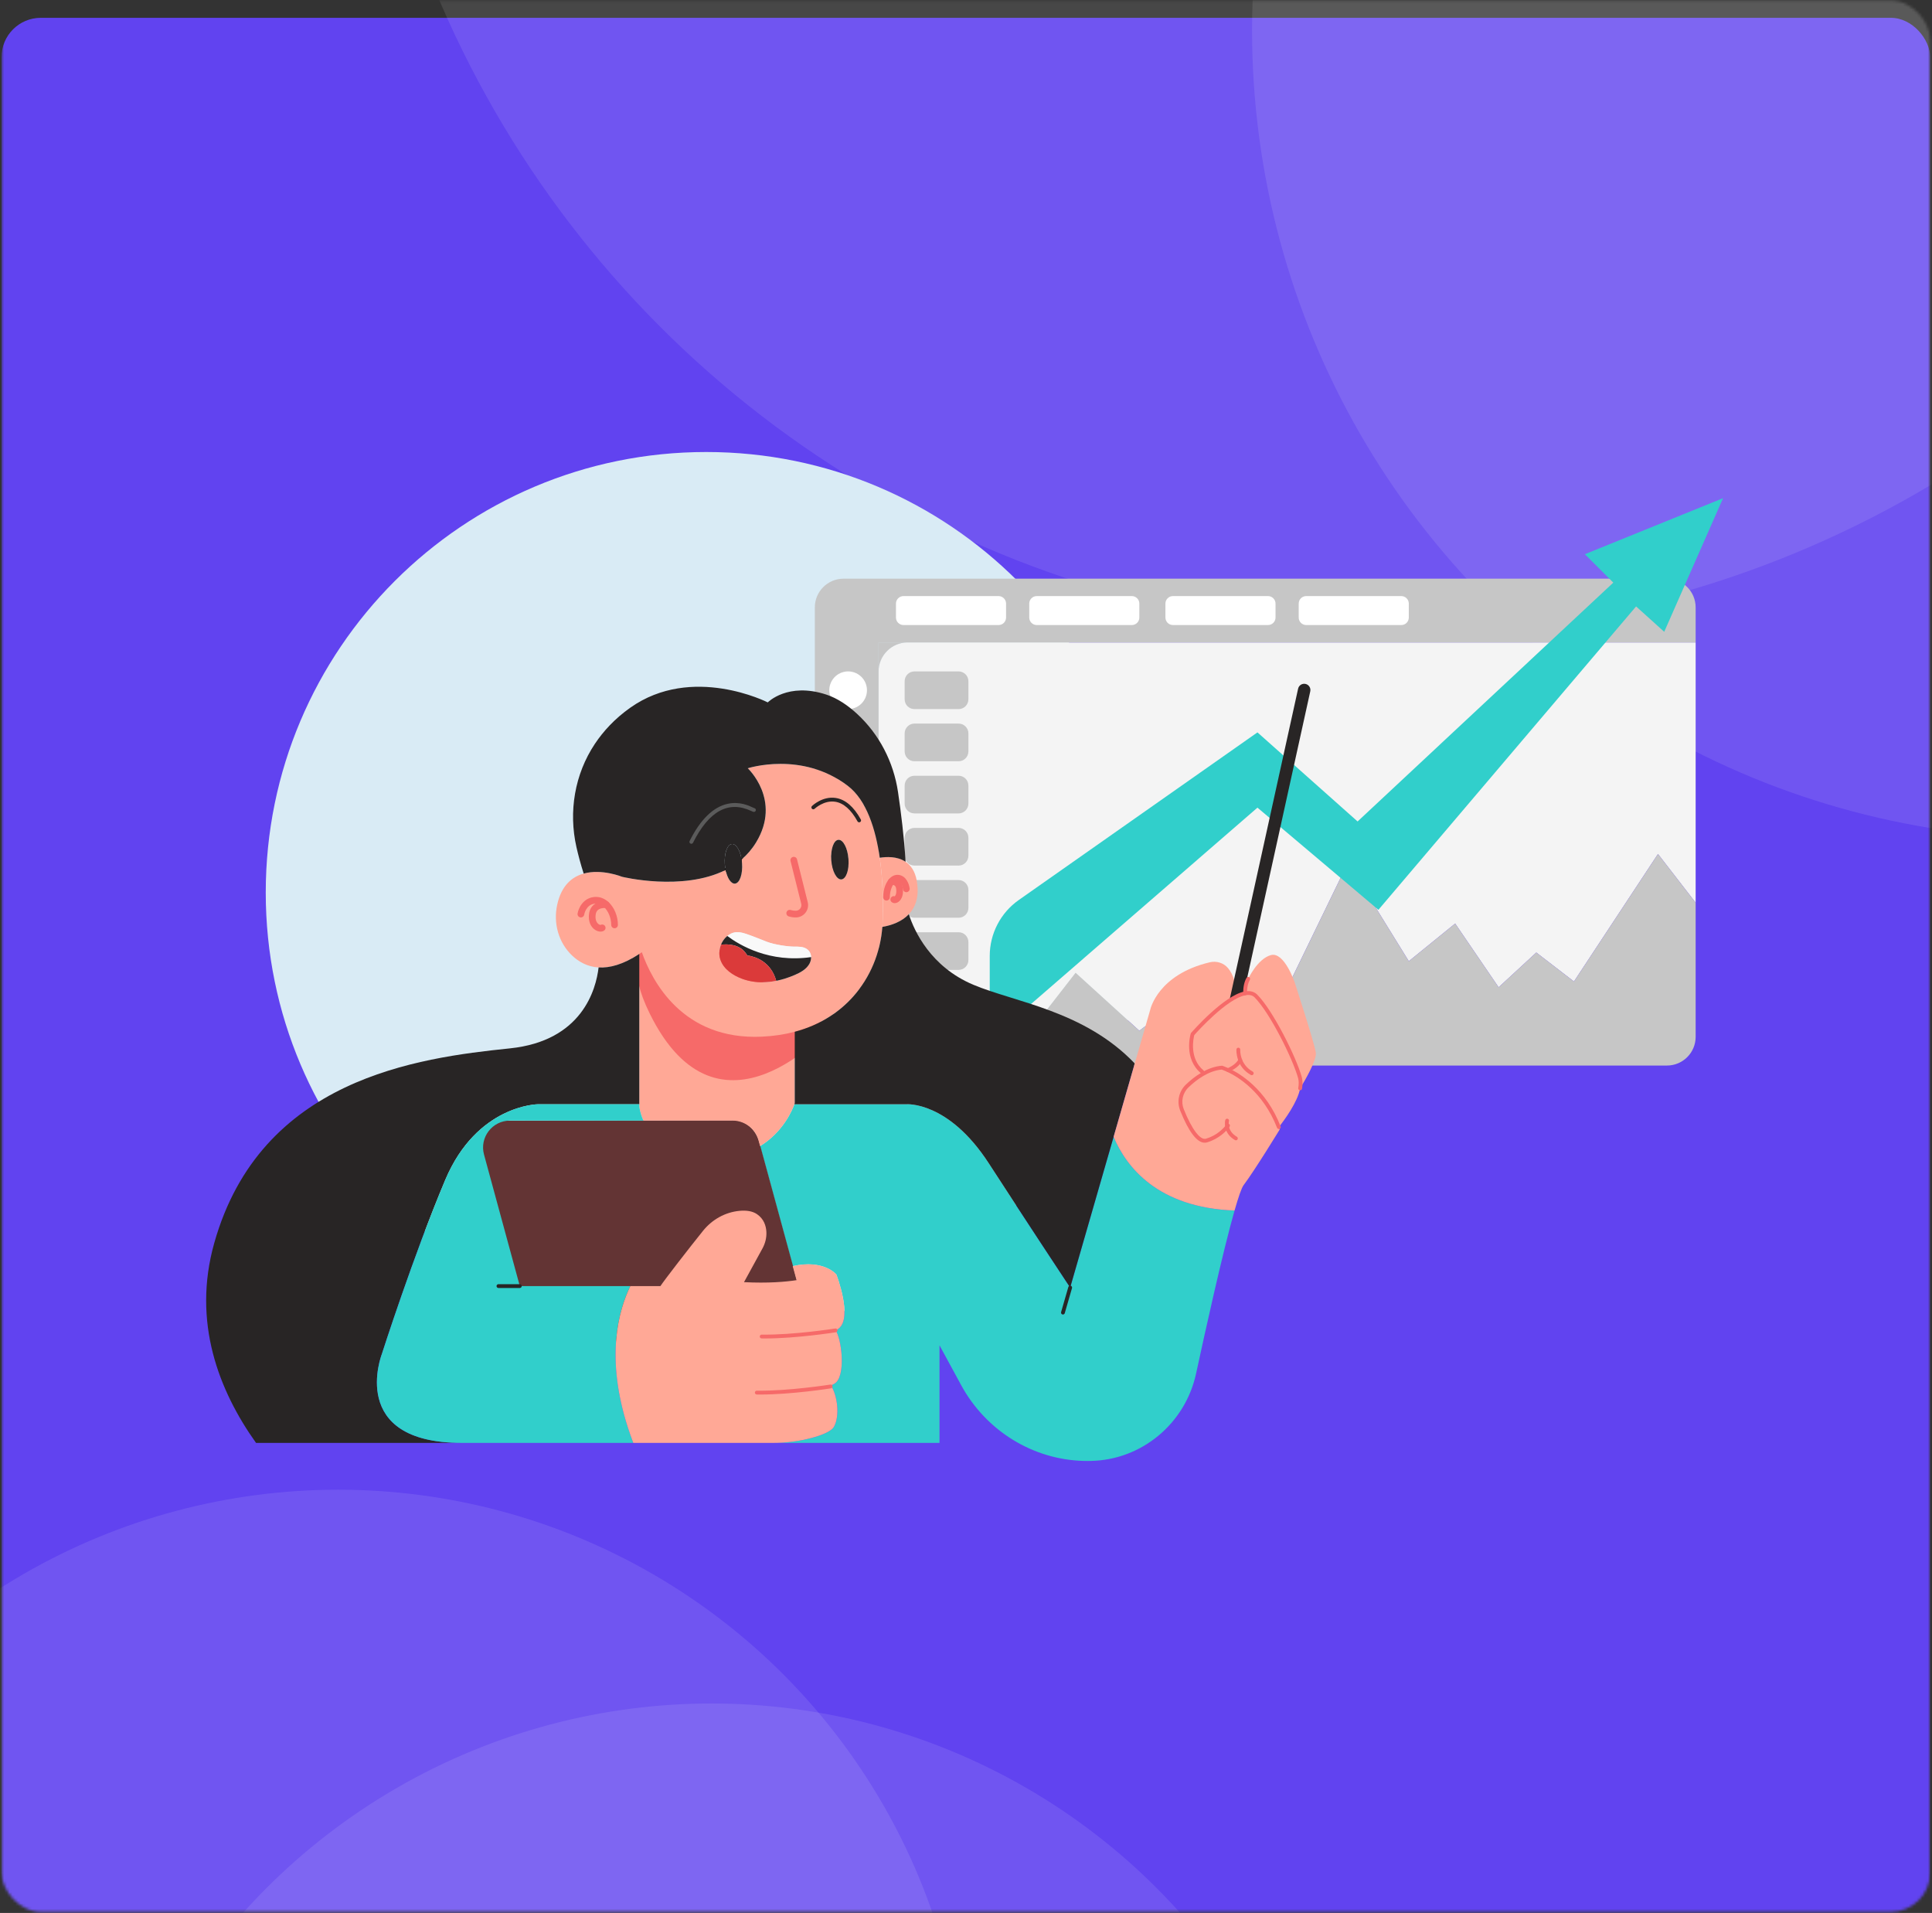 <svg width="699" height="692" viewBox="0 0 699 692" fill="none" xmlns="http://www.w3.org/2000/svg">
<rect x="0" y="0" width="699" height="692" fill="#333333" stroke="none"/>
<mask id="mask0_7001_6082" style="mask-type:alpha" maskUnits="userSpaceOnUse" x="0" y="0" width="699" height="692">
<rect x="0.556" y="0.186" width="697.778" height="691.406" rx="14.222" fill="#003DF6"/>
</mask>
<g mask="url(#mask0_7001_6082)">
<rect x="0.556" y="6.445" width="697.778" height="839.111" rx="14.222" fill="#6143F0"/>
<circle opacity="0.1" cx="745.444" cy="10.889" r="292.444" fill="white"/>
<circle opacity="0.1" cx="505.445" cy="-148.222" r="376.889" fill="white"/>
<circle opacity="0.1" cx="122.334" cy="766.445" r="227.556" fill="white"/>
<circle opacity="0.1" cx="257.444" cy="843.778" r="227.556" fill="white"/>
</g>
<path d="M255.506 482.229C343.517 482.229 414.865 410.881 414.865 322.869C414.865 234.858 343.517 163.51 255.506 163.51C167.494 163.51 96.147 234.858 96.147 322.869C96.147 410.881 167.494 482.229 255.506 482.229Z" fill="#D9EBF5"/>
<path d="M412.216 372.869L430.037 359.242L453.1 383.352L487.693 312.068L509.707 347.71L526.479 334.083L542.204 357.146L555.831 344.565L569.459 355.048L599.86 308.924L613.488 326.54V232.398H328.407C322.586 232.398 317.869 237.117 317.869 242.936V385.448H305.19H294.808H363.064L389.154 351.902L412.216 372.869Z" fill="#F4F4F4"/>
<path d="M294.807 230.3H294.806V385.448H294.807V375.065V230.3Z" fill="#31CFCB"/>
<path d="M305.19 385.447H317.869V242.936V232.397H328.407H613.487V219.717C613.487 213.984 608.839 209.334 603.104 209.334H305.188C299.455 209.334 294.806 213.982 294.806 219.717V230.3V375.065C294.807 380.8 299.455 385.447 305.19 385.447Z" fill="#C6C6C6"/>
<path d="M317.869 242.936C317.869 237.115 322.588 232.398 328.407 232.398H317.869V242.936ZM613.489 375.065V326.538L599.862 308.922L569.46 355.047L555.833 344.564L542.206 357.144L526.481 334.081L509.708 347.709L487.694 312.067L453.101 383.35L430.038 359.24L412.217 372.867L389.154 351.902L363.064 385.448H603.106C608.84 385.448 613.489 380.8 613.489 375.065Z" fill="#C6C6C6"/>
<path d="M361.268 226.107H326.888C325.381 226.107 324.16 224.886 324.16 223.379V218.351C324.16 216.845 325.381 215.624 326.888 215.624H361.268C362.774 215.624 363.995 216.845 363.995 218.351V223.379C363.995 224.886 362.774 226.107 361.268 226.107ZM409.488 226.107H375.108C373.602 226.107 372.381 224.886 372.381 223.379V218.351C372.381 216.845 373.602 215.624 375.108 215.624H409.488C410.995 215.624 412.216 216.845 412.216 218.351V223.379C412.216 224.886 410.995 226.107 409.488 226.107ZM458.759 226.107H424.379C422.873 226.107 421.651 224.886 421.651 223.379V218.351C421.651 216.845 422.873 215.624 424.379 215.624H458.759C460.265 215.624 461.487 216.845 461.487 218.351V223.379C461.487 224.886 460.265 226.107 458.759 226.107ZM506.98 226.107H472.599C471.093 226.107 469.872 224.886 469.872 223.379V218.351C469.872 216.845 471.093 215.624 472.599 215.624H506.98C508.486 215.624 509.707 216.845 509.707 218.351V223.379C509.707 224.886 508.486 226.107 506.98 226.107Z" fill="white"/>
<path d="M313.007 252.621C314.626 249.223 313.183 245.157 309.785 243.538C306.388 241.92 302.321 243.362 300.703 246.76C299.084 250.158 300.527 254.225 303.925 255.843C307.323 257.461 311.389 256.019 313.007 252.621Z" fill="white"/>
<path d="M313.007 271.49C314.626 268.092 313.183 264.026 309.785 262.407C306.388 260.789 302.321 262.232 300.703 265.629C299.084 269.027 300.527 273.094 303.925 274.712C307.323 276.33 311.389 274.888 313.007 271.49Z" fill="white"/>
<path d="M313.008 290.359C314.627 286.961 313.184 282.895 309.786 281.277C306.388 279.658 302.322 281.101 300.704 284.499C299.085 287.896 300.528 291.963 303.926 293.581C307.324 295.2 311.39 293.757 313.008 290.359Z" fill="white"/>
<path d="M313.008 309.228C314.627 305.83 313.184 301.764 309.786 300.145C306.388 298.527 302.322 299.969 300.704 303.367C299.085 306.765 300.528 310.831 303.926 312.45C307.324 314.068 311.39 312.626 313.008 309.228Z" fill="white"/>
<path d="M313.006 328.096C314.625 324.698 313.182 320.632 309.784 319.013C306.387 317.395 302.32 318.838 300.702 322.235C299.083 325.633 300.526 329.7 303.924 331.318C307.322 332.936 311.388 331.494 313.006 328.096Z" fill="white"/>
<path d="M313.006 346.965C314.625 343.567 313.182 339.501 309.784 337.882C306.387 336.264 302.32 337.706 300.702 341.104C299.083 344.502 300.526 348.569 303.924 350.187C307.322 351.805 311.388 350.363 313.006 346.965Z" fill="white"/>
<path d="M313.007 365.834C314.626 362.436 313.183 358.37 309.785 356.751C306.388 355.133 302.321 356.575 300.703 359.973C299.084 363.371 300.527 367.437 303.925 369.056C307.323 370.674 311.389 369.232 313.007 365.834Z" fill="white"/>
<path d="M346.821 256.508H330.85C328.892 256.508 327.305 254.92 327.305 252.963V246.425C327.305 244.468 328.892 242.88 330.85 242.88H346.821C348.778 242.88 350.366 244.468 350.366 246.425V252.963C350.366 254.92 348.78 256.508 346.821 256.508ZM346.821 275.377H330.85C328.892 275.377 327.305 273.79 327.305 271.832V265.295C327.305 263.338 328.892 261.75 330.85 261.75H346.821C348.778 261.75 350.366 263.338 350.366 265.295V271.832C350.366 273.79 348.78 275.377 346.821 275.377ZM346.821 294.246H330.85C328.892 294.246 327.305 292.658 327.305 290.7V284.163C327.305 282.206 328.892 280.618 330.85 280.618H346.821C348.778 280.618 350.366 282.206 350.366 284.163V290.7C350.366 292.659 348.78 294.246 346.821 294.246ZM346.821 313.115H330.85C328.892 313.115 327.305 311.527 327.305 309.57V303.033C327.305 301.075 328.892 299.488 330.85 299.488H346.821C348.778 299.488 350.366 301.075 350.366 303.033V309.57C350.366 311.527 348.78 313.115 346.821 313.115ZM346.821 331.985H330.85C328.892 331.985 327.305 330.397 327.305 328.44V321.902C327.305 319.945 328.892 318.357 330.85 318.357H346.821C348.778 318.357 350.366 319.945 350.366 321.902V328.44C350.366 330.397 348.78 331.985 346.821 331.985ZM346.821 350.854H330.85C328.892 350.854 327.305 349.267 327.305 347.309V340.772C327.305 338.815 328.892 337.227 330.85 337.227H346.821C348.778 337.227 350.366 338.815 350.366 340.772V347.309C350.366 349.267 348.78 350.854 346.821 350.854ZM346.821 369.722H330.85C328.892 369.722 327.305 368.135 327.305 366.177V359.64C327.305 357.683 328.892 356.095 330.85 356.095H346.821C348.778 356.095 350.366 357.683 350.366 359.64V366.177C350.366 368.136 348.78 369.722 346.821 369.722Z" fill="#C6C6C6"/>
<path d="M573.41 200.481L583.694 210.755L536.839 254.514L491.18 297.156L454.947 264.932L368.605 325.562C362.014 330.191 358.09 337.74 358.09 345.796V366.609C358.09 366.637 358.09 366.664 358.09 366.694C358.091 370.391 362.446 372.368 365.24 369.946L454.947 292.158L498.713 329.118L562.084 254.515L591.94 219.369L602.118 228.545L623.413 180.203L573.41 200.481Z" fill="#31CFCB"/>
<path d="M232.22 345.154C231.935 345.154 231.669 344.975 231.567 344.692C231.222 343.712 230.906 342.728 230.629 341.767C230.163 340.141 229.972 339.164 229.964 339.123C229.891 338.747 230.136 338.385 230.512 338.313C230.885 338.237 231.25 338.485 231.322 338.861C231.324 338.87 231.51 339.824 231.958 341.384C232.228 342.318 232.536 343.276 232.871 344.231C232.998 344.591 232.808 344.986 232.449 345.114C232.374 345.141 232.297 345.154 232.22 345.154ZM262.527 315.393C262.273 315.393 262.028 315.253 261.908 315.011C261.737 314.669 261.876 314.255 262.218 314.084C264.303 313.043 266.203 311.794 267.863 310.371C268.154 310.122 268.59 310.157 268.838 310.447C269.086 310.736 269.052 311.173 268.763 311.421C267.016 312.918 265.022 314.23 262.835 315.321C262.737 315.37 262.632 315.393 262.527 315.393Z" fill="black"/>
<path d="M446.659 437.903C442.346 453.041 435.87 482.379 432.746 496.857C428.836 514.964 413.034 528.184 394.512 528.481C394.201 528.487 393.89 528.492 393.576 528.492C393.198 528.492 392.826 528.489 392.451 528.481C373.736 528.139 356.714 517.533 347.767 501.092L339.913 486.653V521.959H279.631C284.33 521.959 289.02 521.389 293.562 520.179C297.23 519.201 300.828 517.818 301.782 516.016C303.901 512.017 302.957 504.954 300.724 501.308C300.724 501.308 300.694 501.255 300.663 501.204C301.223 500.904 301.782 500.602 301.782 500.602C306.329 498.151 304.41 483.922 302.311 481.254C302.739 481.057 303.116 480.835 303.43 480.593C308.605 476.594 302.605 461.058 302.605 461.058C302.605 461.058 298.139 455.476 286.811 458.017L274.994 414.601C283.481 409.385 286.723 401.368 287.4 399.453H327.905C327.905 399.453 343.088 398.215 357.738 420.813C371.013 441.281 384.722 462.044 387.185 465.763L402.9 411.244C407.426 422.001 418.721 436.862 446.659 437.903Z" fill="#31CFCB"/>
<path d="M281.135 485.078L197.282 485.265C192.983 485.275 189.183 482.128 187.927 477.516L172.137 419.583C170.221 412.554 174.901 405.446 181.454 405.43L265.307 405.242C269.607 405.233 273.406 408.379 274.663 412.992L290.452 470.925C292.368 477.955 287.688 485.064 281.135 485.078Z" fill="#633434"/>
<path d="M328.813 330.721C326.294 333.372 322.643 334.714 319.231 335.294C319.276 334.748 319.307 334.202 319.328 333.656C319.546 327.851 319.55 319.057 318.298 310.294C320.573 309.917 324.558 309.678 327.643 311.746C329.52 313.004 331.062 315.117 331.678 318.573C332.685 324.236 331.294 328.112 328.813 330.721ZM287.544 373.234V399.029C287.544 399.029 287.5 399.178 287.403 399.451C286.725 401.366 283.482 409.382 274.996 414.598L274.441 412.548C273.286 408.307 269.439 405.364 265.042 405.364H232.771C231.527 402.495 231.296 400.324 231.296 400.324V345.083C231.604 344.882 231.912 344.678 232.223 344.46C235.887 354.862 246.964 376.34 275.662 375.002C280.043 374.8 283.99 374.175 287.544 373.234Z" fill="#FFA896"/>
<path d="M300.037 371.914C300.037 371.914 260.163 417.63 235.058 366.618C219.375 334.749 247.643 335.792 247.643 335.792L300.037 371.914Z" fill="#F66A69"/>
<path d="M318.297 310.294C316.803 299.86 313.534 289.484 306.727 284.271C290.134 271.56 270.54 277.914 270.54 277.914C270.54 277.914 282.896 289.391 273.54 304.747C272.063 307.171 270.294 309.199 268.313 310.896C268.383 311.332 268.435 311.781 268.469 312.243C268.769 316.198 267.619 319.506 265.9 319.639C264.483 319.746 263.123 317.658 262.526 314.703C246.863 322.537 225.053 317.164 225.053 317.164C225.053 317.164 217.752 314.181 211.178 316.006C206.998 317.164 203.11 320.272 201.585 327.328C200.147 333.979 202.063 340.983 206.998 345.663C209.367 347.91 212.516 349.726 216.577 349.967C220.556 350.206 225.42 348.937 231.293 345.086C231.601 344.885 231.909 344.681 232.22 344.463C235.884 354.865 246.961 376.343 275.659 375.005C280.042 374.801 283.991 374.175 287.543 373.235C297.181 370.683 303.929 365.789 308.627 360.546C314.888 353.556 318.534 344.63 319.23 335.296C319.275 334.749 319.306 334.204 319.327 333.657C319.544 327.851 319.549 319.058 318.297 310.294ZM292.882 348.58C291.804 350.577 289.681 351.76 287.597 352.659C285.426 353.596 283.162 354.346 280.846 354.809C279.293 355.12 277.713 355.303 276.127 355.328C273.52 355.367 270.893 354.962 268.446 354.045C265.241 352.849 261.908 350.679 260.695 347.322C260.042 345.524 260.142 343.502 260.857 341.728C261.312 340.581 262.032 339.54 262.965 338.728C263.02 338.681 263.076 338.631 263.134 338.587C263.562 338.234 264.034 337.931 264.534 337.698C264.884 337.536 265.25 337.407 265.631 337.325C266.917 337.045 268.261 337.287 269.519 337.689C272.202 338.542 274.791 339.666 277.421 340.672C280.421 341.819 285.278 342.435 287.218 342.435C288.785 342.435 290.523 342.366 291.881 343.274C292.932 343.977 293.426 345.076 293.454 346.227C293.48 347.024 293.277 347.85 292.882 348.58ZM304.405 318.106C302.691 318.237 301.055 315.137 300.755 311.182C300.458 307.231 301.608 303.92 303.327 303.792C305.045 303.661 306.676 306.761 306.977 310.716C307.274 314.667 306.122 317.978 304.405 318.106Z" fill="#FFA896"/>
<path d="M287.853 331.876C287.013 331.876 286.177 331.749 285.364 331.498C284.725 331.301 284.368 330.625 284.563 329.986C284.76 329.347 285.435 328.99 286.076 329.185C286.688 329.375 287.321 329.467 287.95 329.453C288.573 329.442 289.149 329.153 289.528 328.659C289.907 328.164 290.038 327.536 289.887 326.932L286.017 311.452C285.855 310.804 286.25 310.148 286.898 309.985C287.545 309.823 288.202 310.217 288.366 310.865L292.236 326.344C292.567 327.668 292.28 329.048 291.45 330.131C290.619 331.215 289.359 331.849 287.993 331.873C287.945 331.876 287.899 331.876 287.853 331.876Z" fill="#F66A69"/>
<path d="M327.642 311.746C324.559 309.679 320.572 309.918 318.298 310.294C316.804 299.86 313.534 289.484 306.728 284.271C290.134 271.56 270.541 277.914 270.541 277.914C270.541 277.914 282.896 289.391 273.541 304.747C272.064 307.171 270.294 309.199 268.314 310.896C267.789 307.613 266.336 305.206 264.823 305.32C263.104 305.451 261.954 308.76 262.251 312.715C262.303 313.409 262.396 314.076 262.528 314.703C246.865 322.537 225.055 317.164 225.055 317.164C225.055 317.164 217.754 314.181 211.18 316.006C210.063 312.559 209.213 309.302 208.569 306.482C205.648 293.619 207.909 280.047 215.232 269.076C218.267 264.523 222.394 260.002 227.998 256.029C250.416 240.141 277.777 254.085 277.777 254.085C277.777 254.085 285.015 246.67 298.961 251.261C303.03 252.599 306.771 255.185 310.031 258.174C318.127 265.6 323.298 275.673 324.906 286.541C325.945 293.572 327.126 302.9 327.642 311.746ZM231.295 345.084V399.451H194.634C194.634 399.451 172.569 399.626 161.096 426.812C149.623 453.997 138.148 489.832 138.148 489.832C138.148 489.832 125.614 521.956 167.096 521.956H92.635C79.208 503.116 69.457 478.274 77.511 449.671C94.274 390.154 151.121 382.68 184.484 379.237C210.635 376.537 215.638 357.897 216.577 349.964C220.557 350.204 225.422 348.935 231.295 345.084ZM410.553 384.697L402.902 411.242L387.186 465.761C384.725 462.042 371.015 441.28 357.74 420.812C343.09 398.214 327.907 399.452 327.907 399.452H287.402C287.499 399.18 287.544 399.03 287.544 399.03V373.235C297.181 370.683 303.929 365.789 308.628 360.546C314.888 353.555 318.535 344.63 319.231 335.296C322.643 334.715 326.293 333.374 328.813 330.722C330.807 336.83 336.688 349.687 352.091 356.203C367.129 362.563 392.268 365.557 410.553 384.697Z" fill="#282525"/>
<path d="M222.349 335.789C221.681 335.789 221.139 335.247 221.139 334.578C221.139 332.069 220.089 329.51 218.464 328.059C217.766 327.437 216.627 326.729 215.159 326.895C211.997 327.254 211.388 330.71 211.363 330.858C211.254 331.514 210.634 331.962 209.975 331.855C209.318 331.749 208.87 331.135 208.973 330.476C209.267 328.604 210.881 324.945 214.886 324.49C216.753 324.279 218.547 324.887 220.076 326.253C222.224 328.172 223.56 331.361 223.56 334.577C223.558 335.247 223.018 335.789 222.349 335.789Z" fill="#F66A69"/>
<path d="M217.284 337C216.679 337 216.018 336.806 215.399 336.423C213.625 335.326 212.773 333.141 213.118 330.575C213.531 327.515 215.835 325.865 219.437 326.051C220.104 326.085 220.618 326.655 220.583 327.321C220.549 327.988 219.984 328.516 219.312 328.467C215.869 328.289 215.612 330.184 215.516 330.899C215.33 332.276 215.615 333.409 216.315 334.087C216.722 334.479 217.129 334.581 217.281 334.581C217.283 334.581 217.284 334.581 217.284 334.581C217.826 334.275 218.522 334.43 218.878 334.954C219.254 335.507 219.111 336.258 218.559 336.634C218.2 336.88 217.76 337 217.284 337ZM320.734 325.769C320.065 325.769 319.523 325.227 319.523 324.559C319.523 321.647 320.578 318.856 322.212 317.448C323.118 316.668 324.159 316.34 325.227 316.497C327.878 316.891 328.916 319.758 329.111 321.391C329.191 322.055 328.717 322.657 328.053 322.737C327.388 322.814 326.789 322.344 326.709 321.683C326.703 321.64 326.336 319.11 324.872 318.891C324.739 318.871 324.337 318.811 323.792 319.281C322.703 320.219 321.943 322.39 321.943 324.559C321.943 325.227 321.4 325.769 320.734 325.769Z" fill="#F66A69"/>
<path d="M323.712 326.707C323.282 326.707 322.878 326.564 322.561 326.28C322.062 325.837 322.018 325.071 322.461 324.573C322.788 324.206 323.286 324.084 323.725 324.221C323.973 323.992 324.42 323.27 324.26 321.716C324.115 320.299 323.476 320.048 322.564 320.11C321.897 320.153 321.32 319.651 321.275 318.984C321.231 318.317 321.734 317.74 322.401 317.695C324.817 317.532 326.406 318.944 326.665 321.468C326.953 324.26 325.851 325.872 324.722 326.45C324.388 326.622 324.041 326.707 323.712 326.707Z" fill="#F66A69"/>
<path d="M293.456 346.225C278.359 348.417 267.47 341.845 263.135 338.585C263.563 338.233 264.034 337.929 264.535 337.697C264.884 337.535 265.251 337.406 265.631 337.324C266.917 337.044 268.261 337.285 269.52 337.687C272.202 338.541 274.791 339.665 277.421 340.67C280.421 341.818 285.278 342.434 287.219 342.434C288.785 342.434 290.524 342.364 291.882 343.273C292.934 343.975 293.43 345.075 293.456 346.225Z" fill="#F9F9F9"/>
<path d="M293.455 346.225C293.48 347.024 293.275 347.85 292.881 348.58C291.803 350.577 289.679 351.76 287.595 352.659C285.424 353.596 283.16 354.345 280.844 354.809C278.887 347.816 273.335 346.053 270.404 345.611C270.177 345.283 269.927 344.941 269.654 344.583C267.397 341.642 263.528 341.437 260.856 341.728C261.312 340.581 262.031 339.54 262.965 338.728C263.02 338.681 263.076 338.631 263.134 338.587C267.471 341.845 278.36 348.416 293.455 346.225Z" fill="#282525"/>
<path d="M280.845 354.809C279.293 355.12 277.713 355.304 276.127 355.328C273.52 355.367 270.892 354.962 268.445 354.045C265.241 352.849 261.908 350.679 260.694 347.322C260.042 345.525 260.142 343.503 260.856 341.729C263.528 341.437 267.397 341.642 269.654 344.584C269.927 344.939 270.176 345.281 270.404 345.611C273.336 346.053 278.888 347.816 280.845 354.809Z" fill="#DB3A3A"/>
<path d="M227.197 516.485C227.774 518.265 228.414 520.09 229.127 521.956H167.095C125.612 521.956 138.148 489.832 138.148 489.832C138.148 489.832 149.621 453.997 161.096 426.812C172.569 399.626 194.634 399.451 194.634 399.451H231.293V400.325C231.293 400.325 231.524 402.497 232.769 405.366H184.52C178.097 405.366 173.434 411.467 175.122 417.663L188.069 465.23H228.061C223.761 474.041 218.995 491.125 227.197 516.485Z" fill="#31CFCB"/>
<path d="M301.784 500.601C301.784 500.601 301.223 500.901 300.664 501.203C300.695 501.255 300.726 501.306 300.726 501.306C302.959 504.953 303.903 512.015 301.784 516.015C300.829 517.817 297.232 519.198 293.563 520.177C289.02 521.388 284.329 521.958 279.632 521.958H229.127C228.415 520.091 227.774 518.266 227.197 516.486C218.993 491.127 223.761 474.042 228.061 465.23H238.939C240.267 463.173 249.462 451.306 254.378 445.207C257.649 441.155 262.381 438.49 267.567 438.009C269.88 437.795 272.171 438.034 273.893 439.22C276.392 440.944 277.164 443.455 277.278 445.621C277.389 447.71 276.863 449.779 275.861 451.612L269.185 463.807C277.886 464.254 284.223 463.693 288.195 463.088L286.812 458.014C298.14 455.473 302.606 461.055 302.606 461.055C302.606 461.055 308.608 476.591 303.432 480.59C303.117 480.832 302.74 481.054 302.312 481.251C304.411 483.921 306.33 498.149 301.784 500.601ZM470.385 393.71C470.637 392.313 470.648 390.961 470.304 389.741C468.421 383.034 460.248 366.21 454.416 360.322C453.397 359.292 452.031 359.043 450.468 359.337C450.465 357.65 450.693 355.621 451.592 354.085C451.592 354.085 455.005 346.787 459.829 345.492C464.656 344.199 468.419 355.379 468.419 355.379C468.419 355.379 475.599 377.386 476.07 380.798C476.434 383.442 472.271 390.622 470.385 393.71Z" fill="#FFA896"/>
<path d="M470.385 393.71C469.518 398.595 464.761 405.077 462.684 407.721C462.794 408.001 462.901 408.284 463.009 408.571C463.009 408.571 453.949 423.401 449.948 428.697C449.19 429.7 448.037 433.08 446.66 437.903C418.721 436.862 407.427 422.001 402.902 411.244L410.553 384.699L416.171 365.209C416.171 365.209 418.843 352.547 437.725 348.093C440.138 347.527 442.699 348.304 444.293 350.199C445.198 351.27 446.049 352.729 446.534 354.675L451.594 354.087C450.695 355.623 450.467 357.651 450.47 359.339C452.033 359.044 453.397 359.294 454.418 360.324C460.25 366.212 468.422 383.036 470.307 389.743C470.647 390.961 470.636 392.313 470.385 393.71Z" fill="#FFA896"/>
<path d="M384.574 475.517C384.51 475.517 384.446 475.508 384.381 475.49C384.015 475.383 383.802 475 383.908 474.633L386.517 465.589C386.594 465.292 386.865 465.072 387.185 465.072C387.567 465.072 387.877 465.38 387.877 465.761V465.863L385.237 475.018C385.15 475.32 384.872 475.517 384.574 475.517Z" fill="#282525"/>
<path d="M434.998 387.742C428.88 382.682 431.469 374.091 431.469 374.091C431.469 374.091 443.119 360.713 450.468 359.337" fill="#FFA896"/>
<path d="M462.681 407.72C457.562 394.578 448.518 389.049 444.321 387.111H444.318C442.922 386.461 442.061 386.211 442.061 386.211C437.051 386.612 432.534 389.969 429.564 392.799C427.203 395.046 426.436 398.5 427.652 401.528C429.661 406.527 433.146 413.572 436.531 412.573C440.638 411.359 443.116 408.666 443.963 407.605C444.187 407.325 444.298 407.158 444.298 407.158" fill="#FFA896"/>
<path d="M444.319 387.111H444.322C446.002 386.361 447.849 385.2 448.727 383.495M448.034 379.68C448.034 379.68 447.681 385.329 452.888 388.241L448.034 379.68ZM443.974 405.364C443.974 405.364 442.915 409.336 447.151 411.808L443.974 405.364Z" fill="#FFA896"/>
<path d="M188.069 465.92H180.337C179.955 465.92 179.646 465.611 179.646 465.229C179.646 464.847 179.955 464.537 180.337 464.537H188.069C188.451 464.537 188.761 464.847 188.761 465.229C188.761 465.611 188.451 465.92 188.069 465.92ZM304.406 318.106C302.692 318.237 301.056 315.137 300.756 311.182C300.459 307.231 301.609 303.92 303.328 303.792C305.046 303.661 306.677 306.761 306.977 310.716C307.275 314.667 306.123 317.978 304.406 318.106ZM265.902 319.639C264.486 319.746 263.126 317.658 262.528 314.703C262.397 314.078 262.303 313.409 262.251 312.715C261.954 308.76 263.104 305.452 264.823 305.32C266.337 305.206 267.789 307.611 268.314 310.896C268.383 311.332 268.436 311.782 268.47 312.244C268.771 316.198 267.62 319.508 265.902 319.639ZM310.847 297.466C310.604 297.466 310.367 297.336 310.241 297.108C307.903 292.866 305.186 290.482 302.165 290.02C298.096 289.399 294.765 292.535 294.731 292.567C294.456 292.83 294.018 292.823 293.753 292.547C293.49 292.271 293.498 291.835 293.772 291.571C293.926 291.423 297.605 287.932 302.359 288.651C305.832 289.176 308.892 291.797 311.449 296.442C311.634 296.776 311.513 297.196 311.177 297.381C311.074 297.438 310.96 297.466 310.847 297.466Z" fill="#282525"/>
<path d="M250.121 305.232C250.018 305.232 249.912 305.209 249.813 305.16C249.472 304.989 249.333 304.573 249.504 304.233C253.409 296.42 258.062 291.888 263.332 290.762C267.602 289.849 270.981 291.446 272.424 292.127C272.585 292.204 272.766 292.288 272.852 292.322C273.149 292.355 273.402 292.578 273.457 292.887C273.525 293.263 273.275 293.624 272.9 293.691C272.605 293.745 272.381 293.637 271.834 293.379C263.592 289.484 256.494 293.345 250.742 304.852C250.619 305.092 250.374 305.232 250.121 305.232Z" fill="#5B5B5B"/>
<path d="M448.056 360.293L444.708 362.381L469.658 249.119C469.926 247.905 471.125 247.137 472.34 247.405C473.554 247.673 474.321 248.872 474.054 250.088L450.066 359.01C449.864 359.919 448.965 360.493 448.056 360.293Z" fill="#282525"/>
<path d="M470.385 394.401C470.344 394.401 470.303 394.398 470.262 394.39C469.886 394.322 469.637 393.962 469.704 393.586C469.954 392.203 469.932 390.971 469.64 389.927C467.681 382.956 459.527 366.462 453.927 360.809C453.131 360.005 452.042 359.745 450.598 360.017L449.78 360.171L449.778 359.34C449.774 357.011 450.183 355.126 450.997 353.737C451.189 353.408 451.611 353.295 451.942 353.491C452.272 353.683 452.383 354.107 452.188 354.436C451.6 355.44 451.255 356.851 451.177 358.548C452.695 358.436 453.95 358.869 454.908 359.837C460.643 365.626 468.976 382.454 470.97 389.555C471.32 390.802 471.352 392.242 471.064 393.833C471.004 394.167 470.713 394.401 470.385 394.401Z" fill="#F66A69"/>
<path d="M434.999 388.434C434.843 388.434 434.688 388.381 434.558 388.275C428.159 382.982 430.696 374.259 430.807 373.891L430.85 373.748L430.947 373.636C431.429 373.083 442.84 360.061 450.34 358.656C450.719 358.585 451.076 358.833 451.147 359.209C451.218 359.585 450.97 359.945 450.594 360.016C443.92 361.265 433.257 373.114 432.093 374.427C431.809 375.519 430.161 382.845 435.437 387.209C435.732 387.453 435.773 387.888 435.53 388.183C435.396 388.349 435.197 388.434 434.999 388.434Z" fill="#F66A69"/>
<path d="M435.861 413.363C433.074 413.363 430.101 409.477 427.012 401.787C425.686 398.486 426.501 394.763 429.088 392.299C432.088 389.439 436.765 385.942 442.007 385.523L442.133 385.512L442.255 385.547C442.29 385.558 443.125 385.801 444.473 386.419L444.614 386.482C448.478 388.269 458.039 393.888 463.328 407.469C463.467 407.825 463.291 408.225 462.936 408.364C462.582 408.503 462.18 408.327 462.041 407.971C456.993 395.012 447.961 389.581 444.166 387.799L444.029 387.737C442.993 387.255 442.258 387 441.987 386.912C437.201 387.348 432.856 390.619 430.044 393.3C427.868 395.369 427.183 398.499 428.298 401.271C431.224 408.555 434.227 412.533 436.338 411.911C440.245 410.756 442.597 408.215 443.425 407.175C443.626 406.926 443.726 406.778 443.727 406.776C443.94 406.459 444.369 406.374 444.685 406.587C445.002 406.799 445.089 407.227 444.878 407.545C444.864 407.565 444.744 407.745 444.507 408.041C443.596 409.18 441.015 411.972 436.731 413.238C436.44 413.321 436.152 413.363 435.861 413.363Z" fill="#F66A69"/>
<path d="M444.469 387.802H444.321C443.939 387.802 443.628 387.492 443.628 387.11C443.628 386.813 443.814 386.559 444.078 386.462C446.072 385.566 447.466 384.431 448.111 383.177C448.286 382.839 448.704 382.706 449.043 382.879C449.383 383.054 449.515 383.47 449.341 383.81C448.534 385.375 446.94 386.698 444.604 387.74L444.469 387.802Z" fill="#F66A69"/>
<path d="M452.887 388.932C452.773 388.932 452.658 388.905 452.55 388.845C447.026 385.755 447.328 379.885 447.343 379.637C447.367 379.255 447.69 378.966 448.076 378.99C448.457 379.013 448.746 379.341 448.723 379.722C448.711 379.945 448.481 384.984 453.225 387.637C453.557 387.824 453.677 388.246 453.491 388.578C453.365 388.806 453.129 388.932 452.887 388.932ZM447.149 412.499C447.031 412.499 446.911 412.468 446.801 412.405C442.163 409.699 443.293 405.232 443.304 405.187C443.403 404.819 443.78 404.599 444.151 404.697C444.519 404.796 444.738 405.173 444.642 405.541C444.604 405.692 443.798 409.053 447.499 411.212C447.829 411.404 447.939 411.828 447.748 412.157C447.619 412.376 447.388 412.499 447.149 412.499ZM276.815 484.177C276.393 484.177 275.975 484.174 275.561 484.168C275.179 484.161 274.874 483.847 274.88 483.465C274.886 483.083 275.198 482.779 275.583 482.785C287.122 482.962 302.057 480.593 302.206 480.57C302.583 480.509 302.938 480.767 302.998 481.143C303.058 481.52 302.801 481.875 302.425 481.935C302.277 481.958 288.274 484.177 276.815 484.177ZM275.047 504.46C274.625 504.46 274.207 504.457 273.793 504.451C273.411 504.445 273.106 504.131 273.112 503.749C273.119 503.37 273.427 503.068 273.804 503.068C273.807 503.068 273.812 503.068 273.815 503.068C285.348 503.237 300.287 500.877 300.437 500.854C300.812 500.79 301.168 501.049 301.228 501.426C301.288 501.804 301.031 502.158 300.655 502.218C300.509 502.243 286.506 504.46 275.047 504.46Z" fill="#F66A69"/>
</svg>

